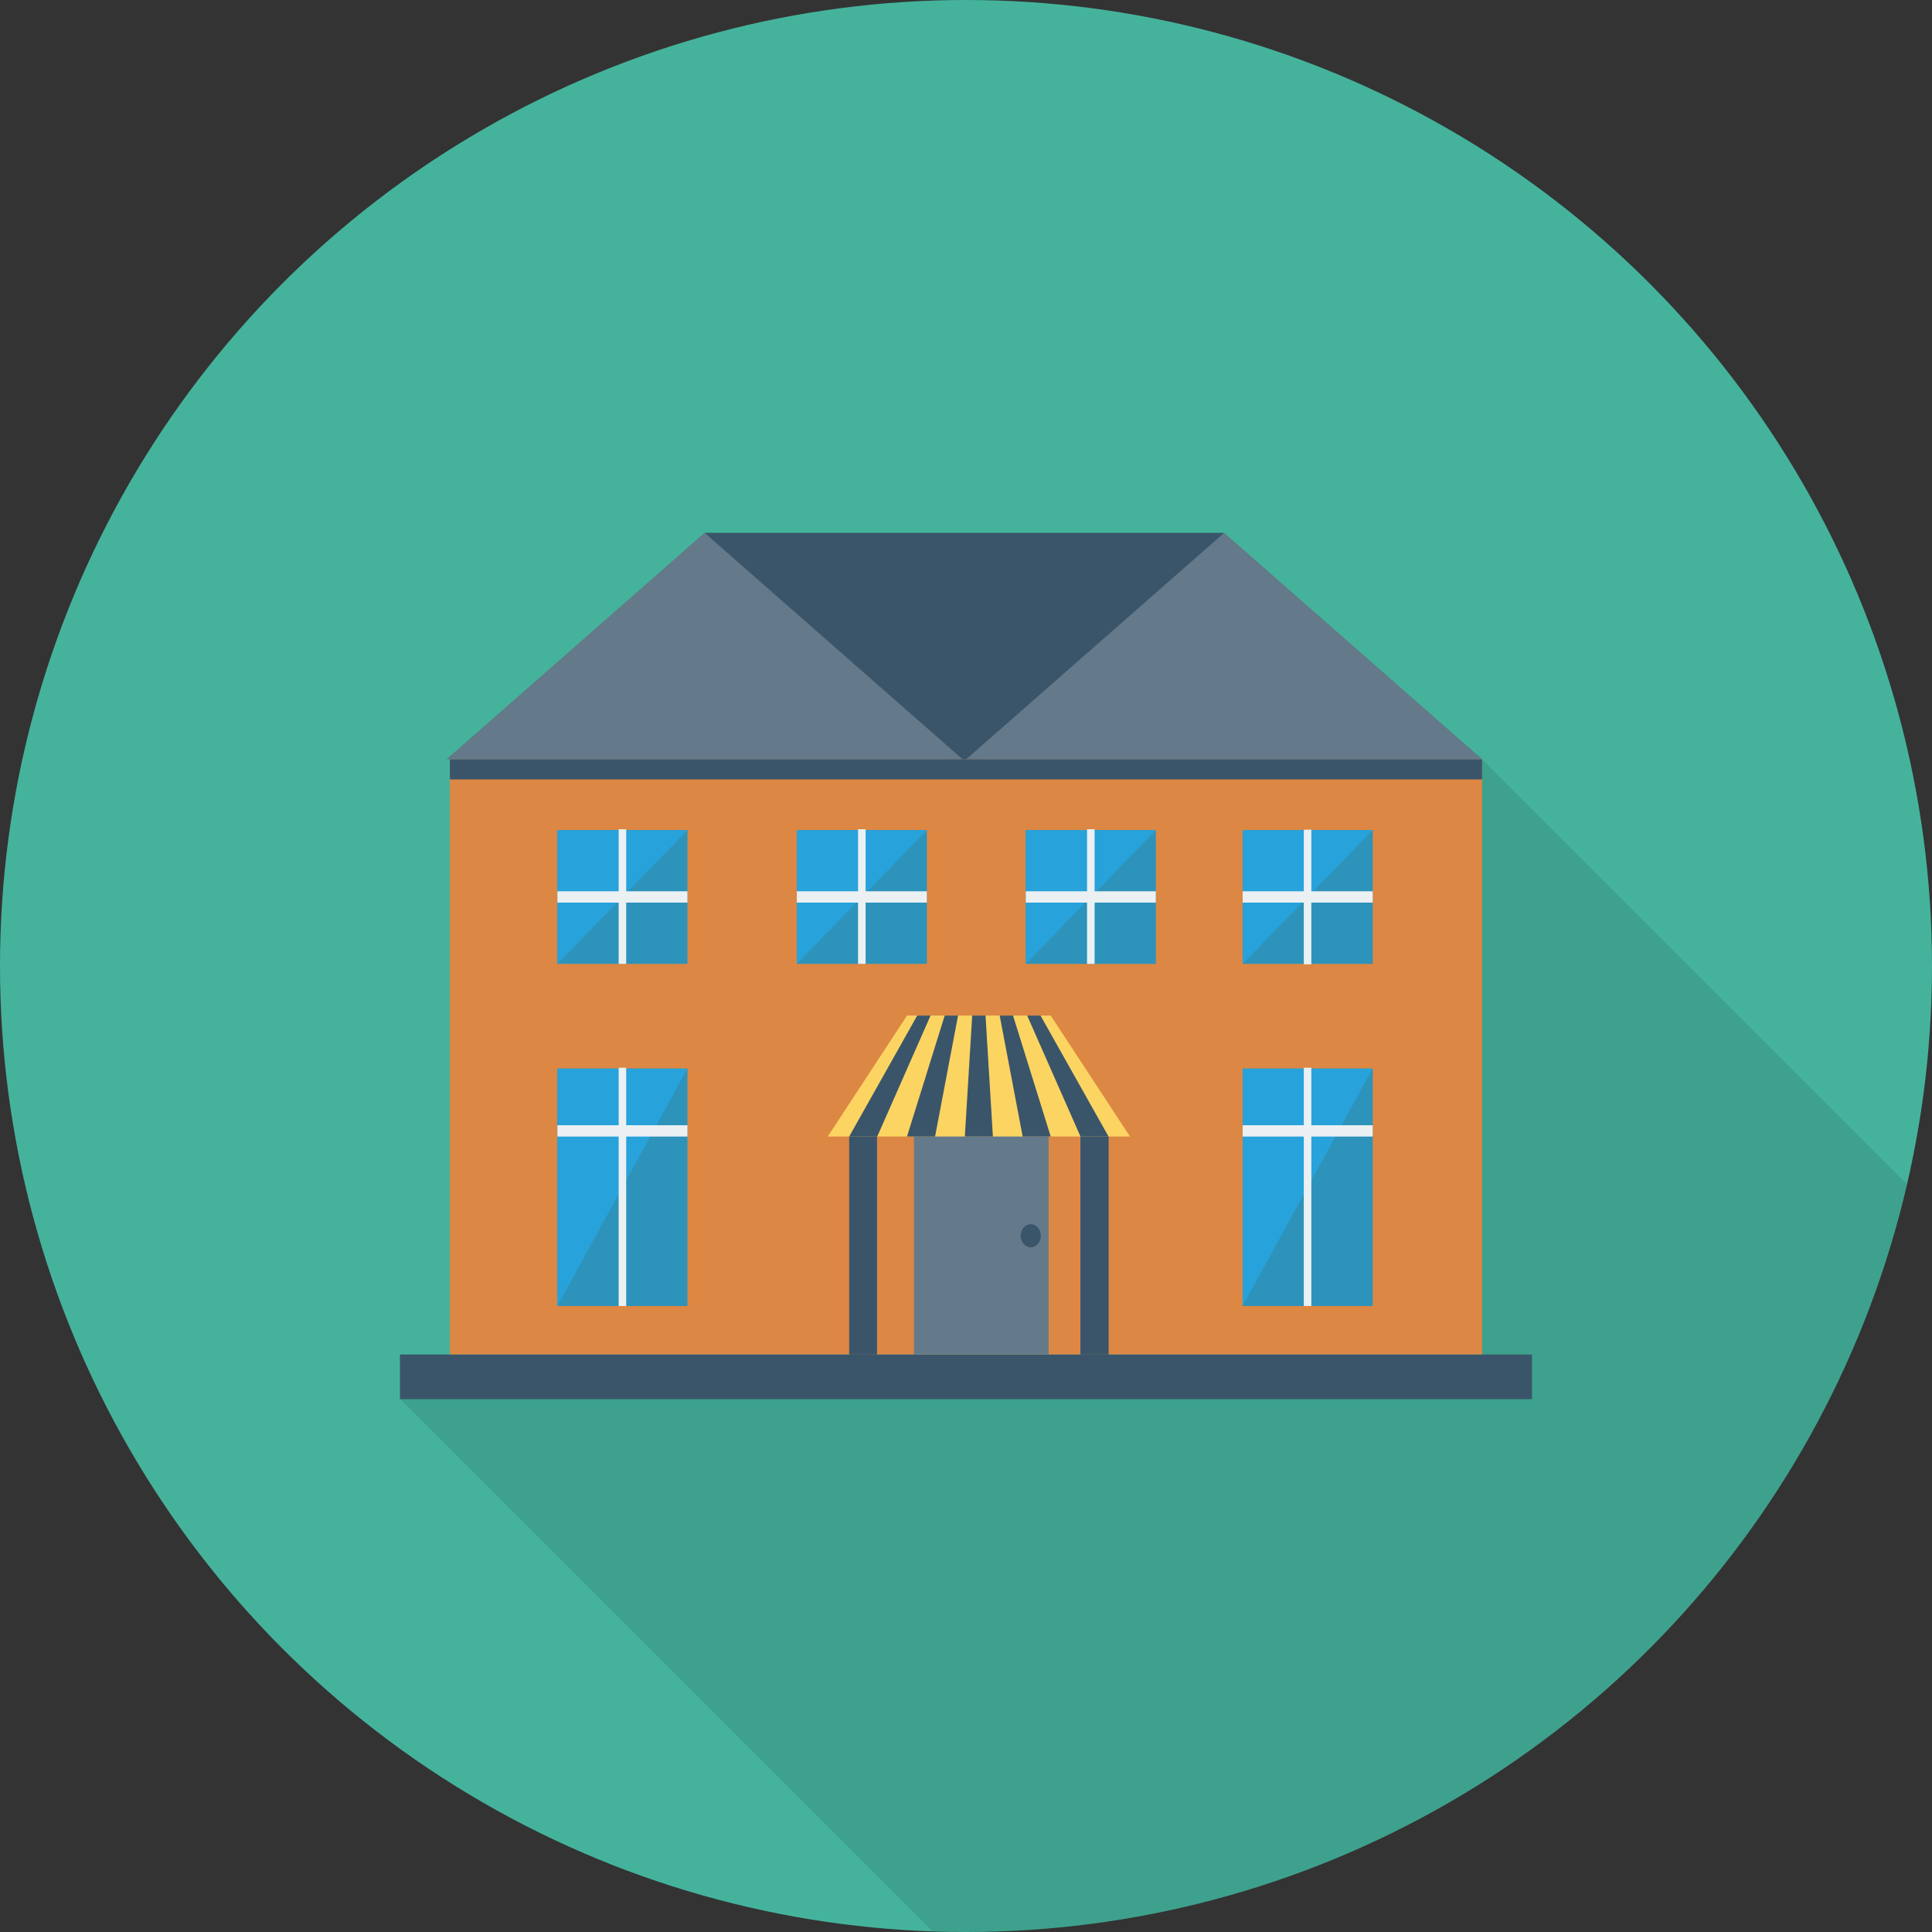 <?xml version="1.0" encoding="iso-8859-1"?>
<!-- Generator: Adobe Illustrator 19.0.0, SVG Export Plug-In . SVG Version: 6.00 Build 0)  -->
<svg version="1.1" id="Capa_1" xmlns="http://www.w3.org/2000/svg" xmlns:xlink="http://www.w3.org/1999/xlink" x="0px" y="0px"
	 viewBox="0 0 436.907 436.907" style="enable-background:new 0 0 436.907 436.907;" xml:space="preserve">
<rect x="0" y="0" width="436.907" height="436.907" fill="#333333" stroke="none"/>
<circle style="fill:#45B39C;" cx="218.453" cy="218.453" r="218.453"/>
<path style="opacity:0.1;enable-background:new    ;" d="M218.453,436.907c103.678,0,190.422-72.248,212.792-169.128l-96.081-96.08
	l-58.334-51.2H159.344l-58.368,51.2h0.751v134.622H90.463v10.069l120.323,120.322C213.336,436.801,215.882,436.907,218.453,436.907z
	"/>
<g>
	<polygon style="fill:#3A556A;" points="159.333,120.502 276.835,120.502 218.084,176.272 	"/>
	<rect x="90.453" y="306.313" style="fill:#3A556A;" width="256" height="10.1"/>
</g>
<rect x="101.728" y="171.691" style="fill:#DC8744;" width="233.438" height="134.601"/>
<rect x="101.728" y="171.691" style="fill:#3A556A;" width="233.438" height="4.57"/>
<rect x="231.974" y="187.73" style="fill:#2D93BA;" width="29.413" height="30.242"/>
<polygon style="fill:#27A2DB;" points="231.973,217.974 231.973,187.732 261.387,187.732 "/>
<g>
	<rect x="245.828" y="187.522" style="fill:#EBF0F3;" width="1.707" height="30.454"/>
	<rect x="231.974" y="201.557" style="fill:#EBF0F3;" width="29.413" height="2.56"/>
</g>
<rect x="180.19" y="187.73" style="fill:#2D93BA;" width="29.413" height="30.242"/>
<polygon style="fill:#27A2DB;" points="180.19,217.974 180.19,187.732 209.603,187.732 "/>
<g>
	<rect x="194.045" y="187.522" style="fill:#EBF0F3;" width="1.707" height="30.454"/>
	<rect x="180.19" y="201.557" style="fill:#EBF0F3;" width="29.413" height="2.56"/>
</g>
<rect x="126.051" y="241.664" style="fill:#2D93BA;" width="29.413" height="53.678"/>
<polygon style="fill:#27A2DB;" points="126.05,295.334 126.05,241.656 155.463,241.656 "/>
<g>
	<rect x="139.906" y="241.459" style="fill:#EBF0F3;" width="1.707" height="53.89"/>
	<rect x="126.051" y="254.464" style="fill:#EBF0F3;" width="29.413" height="2.56"/>
</g>
<rect x="126.051" y="187.73" style="fill:#2D93BA;" width="29.413" height="30.242"/>
<polygon style="fill:#27A2DB;" points="126.05,217.974 126.05,187.732 155.463,187.732 "/>
<g>
	<rect x="139.906" y="187.522" style="fill:#EBF0F3;" width="1.707" height="30.454"/>
	<rect x="126.051" y="201.557" style="fill:#EBF0F3;" width="29.413" height="2.56"/>
</g>
<rect x="281.02" y="187.73" style="fill:#2D93BA;" width="29.413" height="30.242"/>
<polygon style="fill:#27A2DB;" points="281.006,217.974 281.006,187.732 310.419,187.732 "/>
<g>
	<rect x="294.844" y="187.624" style="fill:#EBF0F3;" width="1.707" height="30.454"/>
	<rect x="281.02" y="201.557" style="fill:#EBF0F3;" width="29.413" height="2.56"/>
</g>
<rect x="281.02" y="241.664" style="fill:#2D93BA;" width="29.413" height="53.678"/>
<polygon style="fill:#27A2DB;" points="281.005,295.331 281.005,241.653 310.418,241.653 "/>
<g>
	<rect x="294.844" y="241.459" style="fill:#EBF0F3;" width="1.707" height="53.886"/>
	<rect x="281.02" y="254.464" style="fill:#EBF0F3;" width="29.413" height="2.56"/>
</g>
<rect x="206.677" y="252.621" style="fill:#64798A;" width="30.464" height="53.678"/>
<ellipse style="fill:#3A556A;" cx="233.097" cy="279.45" rx="2.28" ry="2.611"/>
<polygon style="fill:#FCD462;" points="255.54,257.018 187.187,257.018 205.113,229.666 237.613,229.666 "/>
<g>
	<polygon style="fill:#3A556A;" points="244.343,257.018 250.69,257.018 235.308,229.666 232.29,229.666 	"/>
	<polygon style="fill:#3A556A;" points="231.266,257.018 237.613,257.018 229.09,229.666 226.072,229.666 	"/>
	<polygon style="fill:#3A556A;" points="218.19,257.018 224.537,257.018 222.872,229.666 219.854,229.666 	"/>
	<polygon style="fill:#3A556A;" points="205.113,257.018 211.46,257.018 216.654,229.666 213.636,229.666 	"/>
	<polygon style="fill:#3A556A;" points="192.036,257.018 198.383,257.018 210.437,229.666 207.419,229.666 	"/>
	<rect x="192.034" y="257.024" style="fill:#3A556A;" width="6.298" height="49.302"/>
	<rect x="244.326" y="257.024" style="fill:#3A556A;" width="6.38" height="49.302"/>
</g>
<g>
	<polyline style="fill:#64798A;" points="335.178,171.702 276.835,120.502 218.491,171.702 	"/>
	<polyline style="fill:#64798A;" points="217.677,171.702 159.333,120.502 100.989,171.702 	"/>
</g>
<g>
</g>
<g>
</g>
<g>
</g>
<g>
</g>
<g>
</g>
<g>
</g>
<g>
</g>
<g>
</g>
<g>
</g>
<g>
</g>
<g>
</g>
<g>
</g>
<g>
</g>
<g>
</g>
<g>
</g>
</svg>

